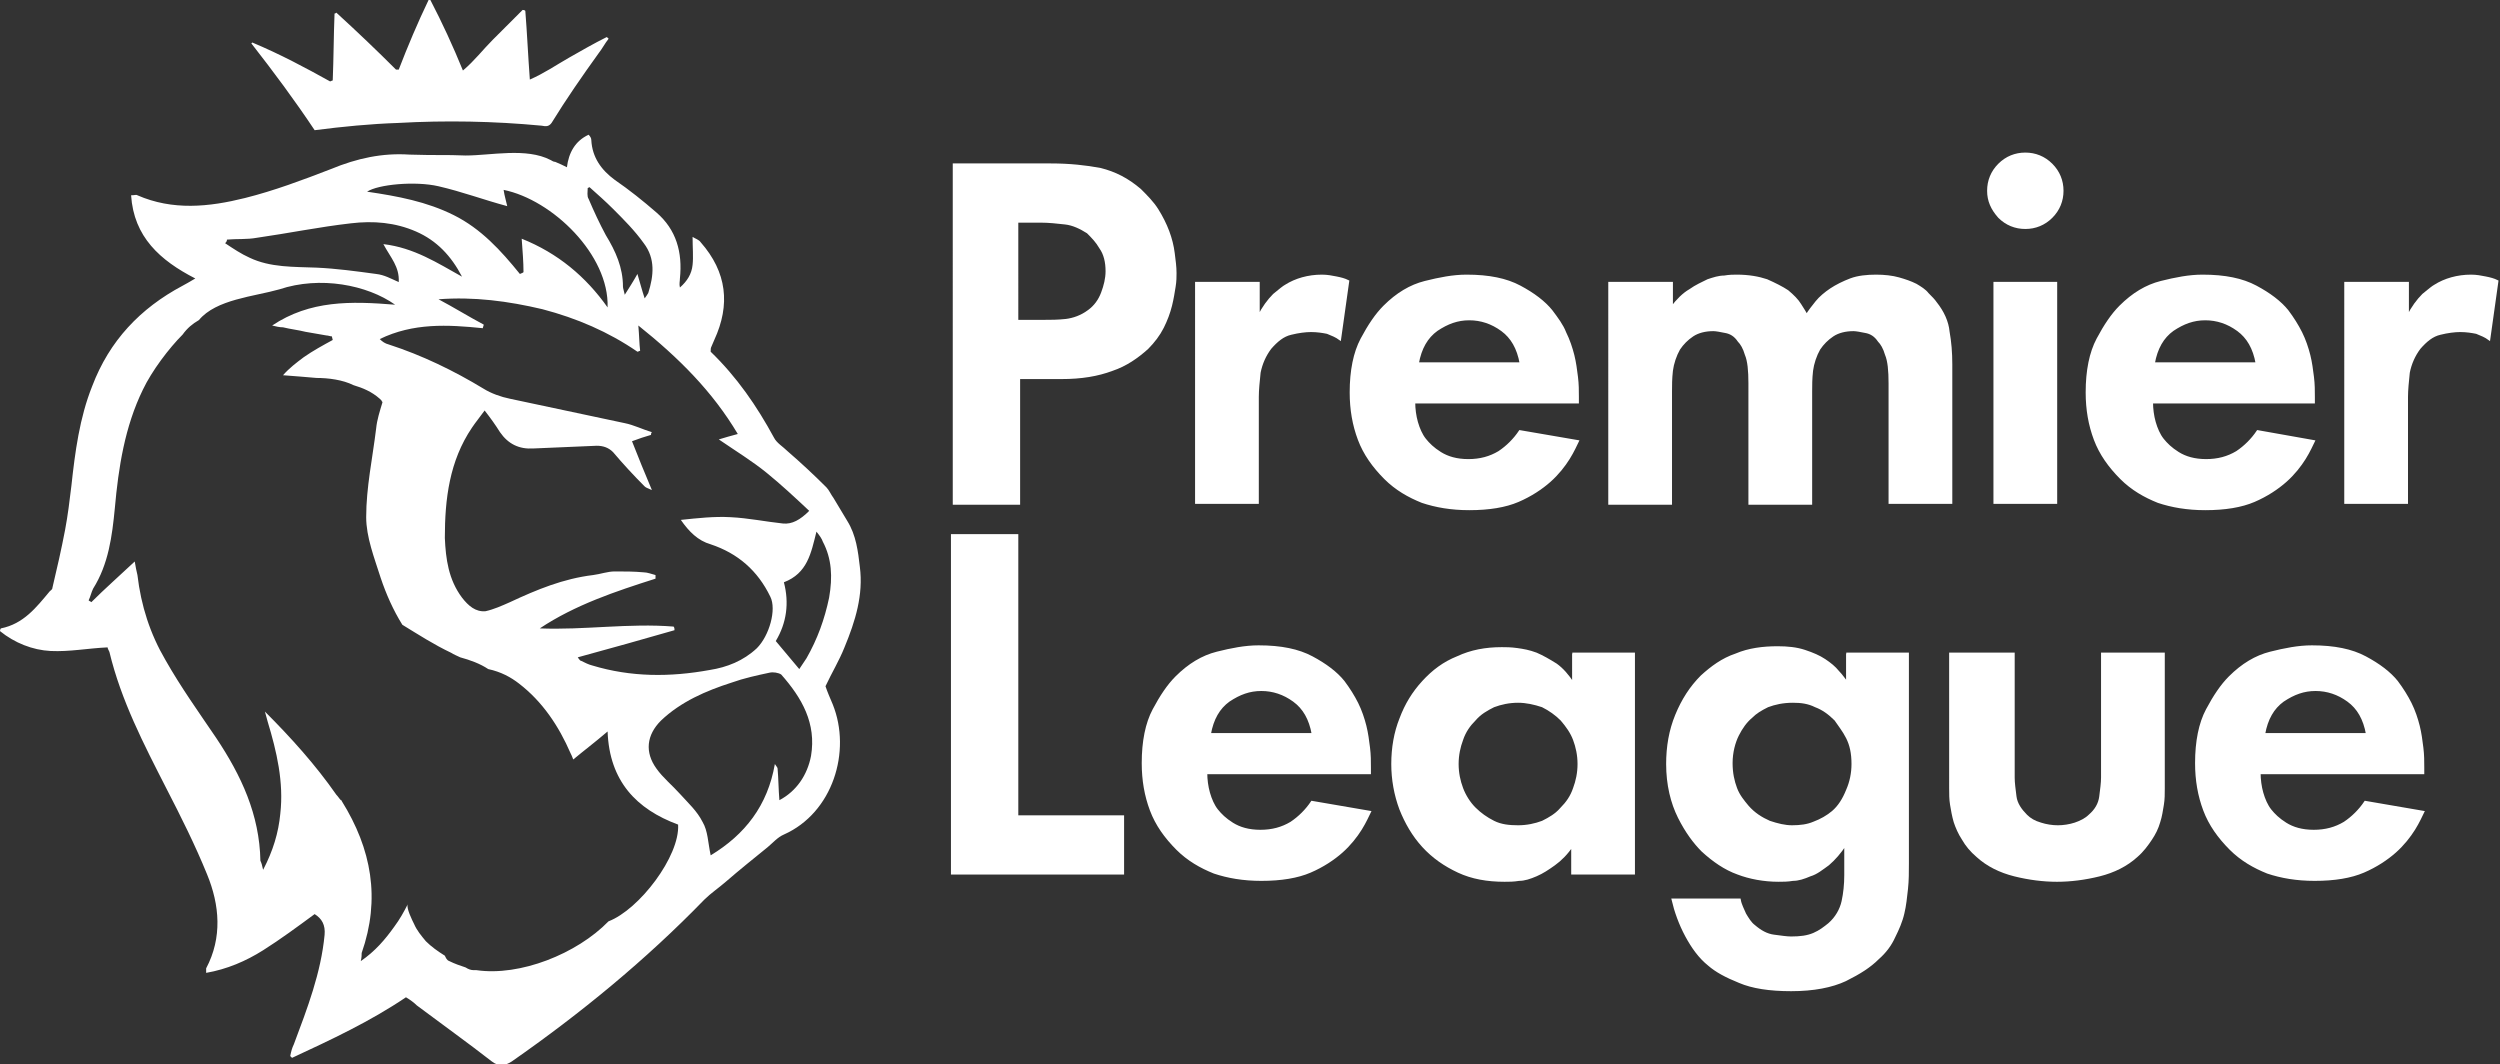 <?xml version="1.0" encoding="utf-8"?>
<!-- Generator: Adobe Illustrator 17.1.0, SVG Export Plug-In . SVG Version: 6.00 Build 0)  -->
<!DOCTYPE svg PUBLIC "-//W3C//DTD SVG 1.1//EN" "http://www.w3.org/Graphics/SVG/1.1/DTD/svg11.dtd">
<svg version="1.1" id="Layer_1" xmlns="http://www.w3.org/2000/svg" xmlns:xlink="http://www.w3.org/1999/xlink" x="0px" y="0px"
	 viewBox="0 0 276.5 117.7" enable-background="new 0 0 276.5 117.7" xml:space="preserve">
<rect x="0" y="0" width="276.5" height="117.7" fill="#333333" stroke="none"/>
<g>
	<defs>
		<rect id="SVGID_1_" y="0" width="276.5" height="117.7"/>
	</defs>
	<clipPath id="SVGID_2_">
		<use xlink:href="#SVGID_1_"  overflow="visible"/>
	</clipPath>
	<path clip-path="url(#SVGID_2_)" fill="#FFFFFF" d="M116.2,18.2c2.1,0,3.9,0.2,5.5,0.5c1.6,0.4,3,1.1,4.4,2.3
		c0.7,0.7,1.4,1.4,1.9,2.2c0.5,0.8,0.9,1.6,1.2,2.4c0.3,0.8,0.5,1.6,0.6,2.4c0.1,0.8,0.2,1.5,0.2,2.2c0,0.4,0,0.9-0.1,1.5
		c-0.1,0.6-0.2,1.3-0.4,2.1c-0.2,0.8-0.5,1.6-0.9,2.4c-0.4,0.8-1,1.6-1.7,2.3c-1.1,1-2.4,1.9-3.9,2.4c-1.6,0.6-3.4,0.9-5.6,0.9h-4.7
		v13.9h-7.2V18.2H116.2z M112.5,35.5h3c0.7,0,1.5,0,2.4-0.1c0.8-0.1,1.7-0.4,2.5-1c0.7-0.5,1.2-1.2,1.5-2c0.3-0.8,0.5-1.6,0.5-2.4
		c0-1-0.2-1.9-0.7-2.6c-0.4-0.7-0.9-1.2-1.4-1.7c-0.8-0.5-1.6-0.9-2.5-1c-0.9-0.1-1.8-0.2-2.7-0.2h-2.6V35.5z"/>
	<path clip-path="url(#SVGID_2_)" fill="none" stroke="#FFFFFF" stroke-width="0.25" stroke-miterlimit="10" d="M116.2,18.2
		c2.1,0,3.9,0.2,5.5,0.5c1.6,0.4,3,1.1,4.4,2.3c0.7,0.7,1.4,1.4,1.9,2.2c0.5,0.8,0.9,1.6,1.2,2.4c0.3,0.8,0.5,1.6,0.6,2.4
		c0.1,0.8,0.2,1.5,0.2,2.2c0,0.4,0,0.9-0.1,1.5c-0.1,0.6-0.2,1.3-0.4,2.1c-0.2,0.8-0.5,1.6-0.9,2.4c-0.4,0.8-1,1.6-1.7,2.3
		c-1.1,1-2.4,1.9-3.9,2.4c-1.6,0.6-3.4,0.9-5.6,0.9h-4.7v13.9h-7.2V18.2H116.2z M112.5,35.5h3c0.7,0,1.5,0,2.4-0.1
		c0.8-0.1,1.7-0.4,2.5-1c0.7-0.5,1.2-1.2,1.5-2c0.3-0.8,0.5-1.6,0.5-2.4c0-1-0.2-1.9-0.7-2.6c-0.4-0.7-0.9-1.2-1.4-1.7
		c-0.8-0.5-1.6-0.9-2.5-1c-0.9-0.1-1.8-0.2-2.7-0.2h-2.6V35.5z"/>
	<path clip-path="url(#SVGID_2_)" fill="#FFFFFF" d="M132.4,31.3h6.8V35c0.5-1,1.1-1.8,1.7-2.4c0.6-0.5,1.1-0.9,1.3-1
		c1.1-0.7,2.5-1.1,4-1.1c0.6,0,1.1,0.1,1.6,0.2c0.5,0.1,0.9,0.2,1.3,0.4l-0.9,6.4c-0.4-0.3-0.9-0.5-1.4-0.7
		c-0.5-0.1-1.1-0.2-1.8-0.2c-0.6,0-1.4,0.1-2.2,0.3c-0.9,0.2-1.6,0.8-2.3,1.6c-0.6,0.8-1,1.7-1.2,2.7c-0.1,1-0.2,1.9-0.2,2.7v11.7
		h-6.8V31.3z"/>
	<path clip-path="url(#SVGID_2_)" fill="none" stroke="#FFFFFF" stroke-width="0.25" stroke-miterlimit="10" d="M132.4,31.3h6.8V35
		c0.5-1,1.1-1.8,1.7-2.4c0.6-0.5,1.1-0.9,1.3-1c1.1-0.7,2.5-1.1,4-1.1c0.6,0,1.1,0.1,1.6,0.2c0.5,0.1,0.9,0.2,1.3,0.4l-0.9,6.4
		c-0.4-0.3-0.9-0.5-1.4-0.7c-0.5-0.1-1.1-0.2-1.8-0.2c-0.6,0-1.4,0.1-2.2,0.3c-0.9,0.2-1.6,0.8-2.3,1.6c-0.6,0.8-1,1.7-1.2,2.7
		c-0.1,1-0.2,1.9-0.2,2.7v11.7h-6.8V31.3z"/>
	<path clip-path="url(#SVGID_2_)" fill="#FFFFFF" d="M174.5,48.8c-0.2,0.4-0.5,1.1-1,1.9c-0.5,0.8-1.2,1.7-2.1,2.5
		c-0.9,0.8-2.1,1.6-3.5,2.2c-1.4,0.6-3.2,0.9-5.4,0.9c-2,0-3.7-0.3-5.2-0.8c-1.5-0.6-2.9-1.4-4.1-2.6c-1.3-1.3-2.3-2.7-2.9-4.3
		c-0.6-1.6-0.9-3.3-0.9-5.2c0-2.4,0.4-4.4,1.2-5.9c0.8-1.5,1.6-2.7,2.5-3.6c1.4-1.4,2.9-2.3,4.5-2.7c1.6-0.4,3.1-0.7,4.6-0.7
		c2.5,0,4.4,0.4,5.9,1.2c1.5,0.8,2.7,1.7,3.5,2.7c0.6,0.8,1.2,1.6,1.5,2.4c0.4,0.8,0.7,1.7,0.9,2.5c0.2,0.8,0.3,1.6,0.4,2.4
		c0.1,0.8,0.1,1.5,0.1,2.2v0.6h-18.1c0,0.7,0.1,1.5,0.3,2.2c0.2,0.7,0.5,1.4,0.9,1.9c0.4,0.5,0.9,1,1.7,1.5c0.8,0.5,1.8,0.8,3.1,0.8
		c1.3,0,2.4-0.3,3.4-0.9c0.9-0.6,1.7-1.4,2.3-2.3L174.5,48.8z M168.2,40.2c-0.3-1.7-1-2.9-2.1-3.7c-1.1-0.8-2.3-1.2-3.6-1.2
		c-1.3,0-2.4,0.4-3.6,1.2c-1.1,0.8-1.8,2-2.1,3.7H168.2z"/>
	<path clip-path="url(#SVGID_2_)" fill="none" stroke="#FFFFFF" stroke-width="0.25" stroke-miterlimit="10" d="M174.5,48.8
		c-0.2,0.4-0.5,1.1-1,1.9c-0.5,0.8-1.2,1.7-2.1,2.5c-0.9,0.8-2.1,1.6-3.5,2.2c-1.4,0.6-3.2,0.9-5.4,0.9c-2,0-3.7-0.3-5.2-0.8
		c-1.5-0.6-2.9-1.4-4.1-2.6c-1.3-1.3-2.3-2.7-2.9-4.3c-0.6-1.6-0.9-3.3-0.9-5.2c0-2.4,0.4-4.4,1.2-5.9c0.8-1.5,1.6-2.7,2.5-3.6
		c1.4-1.4,2.9-2.3,4.5-2.7c1.6-0.4,3.1-0.7,4.6-0.7c2.5,0,4.4,0.4,5.9,1.2c1.5,0.8,2.7,1.7,3.5,2.7c0.6,0.8,1.2,1.6,1.5,2.4
		c0.4,0.8,0.7,1.7,0.9,2.5c0.2,0.8,0.3,1.6,0.4,2.4c0.1,0.8,0.1,1.5,0.1,2.2v0.6h-18.1c0,0.7,0.1,1.5,0.3,2.2
		c0.2,0.7,0.5,1.4,0.9,1.9c0.4,0.5,0.9,1,1.7,1.5c0.8,0.5,1.8,0.8,3.1,0.8c1.3,0,2.4-0.3,3.4-0.9c0.9-0.6,1.7-1.4,2.3-2.3
		L174.5,48.8z M168.2,40.2c-0.3-1.7-1-2.9-2.1-3.7c-1.1-0.8-2.3-1.2-3.6-1.2c-1.3,0-2.4,0.4-3.6,1.2c-1.1,0.8-1.8,2-2.1,3.7H168.2z"
		/>
	<path clip-path="url(#SVGID_2_)" fill="#FFFFFF" d="M178.1,31.3h6.8v2.7c0.6-0.8,1.3-1.5,2-1.9c0.7-0.5,1.4-0.8,2-1.1
		c0.6-0.2,1.2-0.4,1.8-0.4c0.6-0.1,1-0.1,1.4-0.1c1.3,0,2.4,0.2,3.3,0.5c0.9,0.4,1.7,0.8,2.3,1.2c0.6,0.5,1.1,1,1.4,1.5
		c0.3,0.5,0.6,0.9,0.7,1.2c0.3-0.5,0.7-1,1.1-1.5c0.4-0.5,1-1,1.6-1.4c0.6-0.4,1.4-0.8,2.2-1.1c0.8-0.3,1.8-0.4,2.8-0.4
		c0.9,0,1.8,0.1,2.5,0.3c0.7,0.2,1.3,0.4,1.9,0.7c0.5,0.3,1,0.6,1.3,1c0.4,0.4,0.7,0.7,0.9,1c0.8,1,1.3,2.1,1.4,3.2
		c0.2,1.1,0.3,2.3,0.3,3.6v15.3h-6.8V42.4c0-1.4-0.1-2.5-0.4-3.2c-0.2-0.7-0.5-1.2-0.8-1.5c-0.4-0.6-0.9-0.9-1.5-1
		c-0.5-0.1-1-0.2-1.3-0.2c-0.9,0-1.7,0.2-2.3,0.6c-0.6,0.4-1.1,0.9-1.5,1.5c-0.4,0.7-0.7,1.6-0.8,2.4c-0.1,0.9-0.1,1.6-0.1,2.3v12.4
		h-6.8V42.4c0-1.4-0.1-2.5-0.4-3.2c-0.2-0.7-0.5-1.2-0.8-1.5c-0.4-0.6-0.9-0.9-1.5-1c-0.5-0.1-1-0.2-1.3-0.2c-0.9,0-1.7,0.2-2.3,0.6
		c-0.6,0.4-1.1,0.9-1.5,1.5c-0.4,0.7-0.7,1.6-0.8,2.4c-0.1,0.9-0.1,1.6-0.1,2.3v12.4h-6.8V31.3z"/>
	<path clip-path="url(#SVGID_2_)" fill="#FFFFFF" stroke="#FFFFFF" stroke-width="0.25" stroke-miterlimit="10" d="M178.1,31.3h6.8
		v2.7c0.6-0.8,1.3-1.5,2-1.9c0.7-0.5,1.4-0.8,2-1.1c0.6-0.2,1.2-0.4,1.8-0.4c0.6-0.1,1-0.1,1.4-0.1c1.3,0,2.4,0.2,3.3,0.5
		c0.9,0.4,1.7,0.8,2.3,1.2c0.6,0.5,1.1,1,1.4,1.5c0.3,0.5,0.6,0.9,0.7,1.2c0.3-0.5,0.7-1,1.1-1.5c0.4-0.5,1-1,1.6-1.4
		c0.6-0.4,1.4-0.8,2.2-1.1c0.8-0.3,1.8-0.4,2.8-0.4c0.9,0,1.8,0.1,2.5,0.3c0.7,0.2,1.3,0.4,1.9,0.7c0.5,0.3,1,0.6,1.3,1
		c0.4,0.4,0.7,0.7,0.9,1c0.8,1,1.3,2.1,1.4,3.2c0.2,1.1,0.3,2.3,0.3,3.6v15.3h-6.8V42.4c0-1.4-0.1-2.5-0.4-3.2
		c-0.2-0.7-0.5-1.2-0.8-1.5c-0.4-0.6-0.9-0.9-1.5-1c-0.5-0.1-1-0.2-1.3-0.2c-0.9,0-1.7,0.2-2.3,0.6c-0.6,0.4-1.1,0.9-1.5,1.5
		c-0.4,0.7-0.7,1.6-0.8,2.4c-0.1,0.9-0.1,1.6-0.1,2.3v12.4h-6.8V42.4c0-1.4-0.1-2.5-0.4-3.2c-0.2-0.7-0.5-1.2-0.8-1.5
		c-0.4-0.6-0.9-0.9-1.5-1c-0.5-0.1-1-0.2-1.3-0.2c-0.9,0-1.7,0.2-2.3,0.6c-0.6,0.4-1.1,0.9-1.5,1.5c-0.4,0.7-0.7,1.6-0.8,2.4
		c-0.1,0.9-0.1,1.6-0.1,2.3v12.4h-6.8V31.3z"/>
	<path clip-path="url(#SVGID_2_)" fill="#FFFFFF" d="M219.9,21.1c0-1.1,0.4-2.1,1.2-2.9c0.8-0.8,1.8-1.2,2.9-1.2s2.1,0.4,2.9,1.2
		c0.8,0.8,1.2,1.8,1.2,2.9c0,1.1-0.4,2.1-1.2,2.9c-0.8,0.8-1.8,1.2-2.9,1.2s-2.1-0.4-2.9-1.2C220.3,23.1,219.9,22.2,219.9,21.1
		 M227.4,55.6h-6.8V31.3h6.8V55.6z"/>
	<path clip-path="url(#SVGID_2_)" fill="none" stroke="#FFFFFF" stroke-width="0.25" stroke-miterlimit="10" d="M219.9,21.1
		c0-1.1,0.4-2.1,1.2-2.9c0.8-0.8,1.8-1.2,2.9-1.2s2.1,0.4,2.9,1.2c0.8,0.8,1.2,1.8,1.2,2.9c0,1.1-0.4,2.1-1.2,2.9
		c-0.8,0.8-1.8,1.2-2.9,1.2s-2.1-0.4-2.9-1.2C220.3,23.1,219.9,22.2,219.9,21.1z M227.4,55.6h-6.8V31.3h6.8V55.6z"/>
	<path clip-path="url(#SVGID_2_)" fill="#FFFFFF" d="M255.9,48.8c-0.2,0.4-0.5,1.1-1,1.9c-0.5,0.8-1.2,1.7-2.1,2.5
		c-0.9,0.8-2.1,1.6-3.5,2.2c-1.4,0.6-3.2,0.9-5.4,0.9c-2,0-3.7-0.3-5.2-0.8c-1.5-0.6-2.9-1.4-4.1-2.6c-1.3-1.3-2.3-2.7-2.9-4.3
		c-0.6-1.6-0.9-3.3-0.9-5.2c0-2.4,0.4-4.4,1.2-5.9c0.8-1.5,1.6-2.7,2.5-3.6c1.4-1.4,2.9-2.3,4.5-2.7c1.6-0.4,3.1-0.7,4.6-0.7
		c2.5,0,4.4,0.4,5.9,1.2c1.5,0.8,2.7,1.7,3.5,2.7c0.6,0.8,1.1,1.6,1.5,2.4c0.4,0.8,0.7,1.7,0.9,2.5c0.2,0.8,0.3,1.6,0.4,2.4
		c0.1,0.8,0.1,1.5,0.1,2.2v0.6H238c0,0.7,0.1,1.5,0.3,2.2c0.2,0.7,0.5,1.4,0.9,1.9c0.4,0.5,0.9,1,1.7,1.5c0.8,0.5,1.8,0.8,3.1,0.8
		s2.4-0.3,3.4-0.9c0.9-0.6,1.7-1.4,2.3-2.3L255.9,48.8z M249.6,40.2c-0.3-1.7-1-2.9-2.1-3.7c-1.1-0.8-2.3-1.2-3.6-1.2
		s-2.4,0.4-3.6,1.2c-1.1,0.8-1.8,2-2.1,3.7H249.6z"/>
	<path clip-path="url(#SVGID_2_)" fill="none" stroke="#FFFFFF" stroke-width="0.25" stroke-miterlimit="10" d="M255.9,48.8
		c-0.2,0.4-0.5,1.1-1,1.9c-0.5,0.8-1.2,1.7-2.1,2.5c-0.9,0.8-2.1,1.6-3.5,2.2c-1.4,0.6-3.2,0.9-5.4,0.9c-2,0-3.7-0.3-5.2-0.8
		c-1.5-0.6-2.9-1.4-4.1-2.6c-1.3-1.3-2.3-2.7-2.9-4.3c-0.6-1.6-0.9-3.3-0.9-5.2c0-2.4,0.4-4.4,1.2-5.9c0.8-1.5,1.6-2.7,2.5-3.6
		c1.4-1.4,2.9-2.3,4.5-2.7c1.6-0.4,3.1-0.7,4.6-0.7c2.5,0,4.4,0.4,5.9,1.2c1.5,0.8,2.7,1.7,3.5,2.7c0.6,0.8,1.1,1.6,1.5,2.4
		c0.4,0.8,0.7,1.7,0.9,2.5c0.2,0.8,0.3,1.6,0.4,2.4c0.1,0.8,0.1,1.5,0.1,2.2v0.6H238c0,0.7,0.1,1.5,0.3,2.2c0.2,0.7,0.5,1.4,0.9,1.9
		c0.4,0.5,0.9,1,1.7,1.5c0.8,0.5,1.8,0.8,3.1,0.8s2.4-0.3,3.4-0.9c0.9-0.6,1.7-1.4,2.3-2.3L255.9,48.8z M249.6,40.2
		c-0.3-1.7-1-2.9-2.1-3.7c-1.1-0.8-2.3-1.2-3.6-1.2s-2.4,0.4-3.6,1.2c-1.1,0.8-1.8,2-2.1,3.7H249.6z"/>
	<path clip-path="url(#SVGID_2_)" fill="#FFFFFF" d="M259.5,31.3h6.8V35c0.5-1,1.1-1.8,1.7-2.4c0.6-0.5,1.1-0.9,1.3-1
		c1.1-0.7,2.5-1.1,4-1.1c0.6,0,1.1,0.1,1.6,0.2c0.5,0.1,0.9,0.2,1.3,0.4l-0.9,6.4c-0.4-0.3-0.9-0.5-1.4-0.7
		c-0.5-0.1-1.1-0.2-1.8-0.2c-0.6,0-1.4,0.1-2.2,0.3c-0.9,0.2-1.6,0.8-2.3,1.6c-0.6,0.8-1,1.7-1.2,2.7c-0.1,1-0.2,1.9-0.2,2.7v11.7
		h-6.8V31.3z"/>
	<path clip-path="url(#SVGID_2_)" fill="none" stroke="#FFFFFF" stroke-width="0.25" stroke-miterlimit="10" d="M259.5,31.3h6.8V35
		c0.5-1,1.1-1.8,1.7-2.4c0.6-0.5,1.1-0.9,1.3-1c1.1-0.7,2.5-1.1,4-1.1c0.6,0,1.1,0.1,1.6,0.2c0.5,0.1,0.9,0.2,1.3,0.4l-0.9,6.4
		c-0.4-0.3-0.9-0.5-1.4-0.7c-0.5-0.1-1.1-0.2-1.8-0.2c-0.6,0-1.4,0.1-2.2,0.3c-0.9,0.2-1.6,0.8-2.3,1.6c-0.6,0.8-1,1.7-1.2,2.7
		c-0.1,1-0.2,1.9-0.2,2.7v11.7h-6.8V31.3z"/>
	<polygon clip-path="url(#SVGID_2_)" fill="#FFFFFF" points="112.5,59.2 112.5,90.3 124.2,90.3 124.2,96.6 105.3,96.6 105.3,59.2 	
		"/>
	<polygon clip-path="url(#SVGID_2_)" fill="none" stroke="#FFFFFF" stroke-width="0.25" stroke-miterlimit="10" points="112.5,59.2 
		112.5,90.3 124.2,90.3 124.2,96.6 105.3,96.6 105.3,59.2 	"/>
	<path clip-path="url(#SVGID_2_)" fill="#FFFFFF" d="M151.5,89.8c-0.2,0.4-0.5,1.1-1,1.9c-0.5,0.8-1.2,1.7-2.1,2.5
		c-0.9,0.8-2.1,1.6-3.5,2.2c-1.4,0.6-3.2,0.9-5.4,0.9c-2,0-3.7-0.3-5.2-0.8c-1.5-0.6-2.9-1.4-4.1-2.6c-1.3-1.3-2.3-2.7-2.9-4.3
		c-0.6-1.6-0.9-3.3-0.9-5.2c0-2.4,0.4-4.4,1.2-5.9c0.8-1.5,1.6-2.7,2.5-3.6c1.4-1.4,2.9-2.3,4.5-2.7c1.6-0.4,3.1-0.7,4.6-0.7
		c2.5,0,4.4,0.4,5.9,1.2c1.5,0.8,2.7,1.7,3.5,2.7c0.6,0.8,1.1,1.6,1.5,2.4c0.4,0.8,0.7,1.7,0.9,2.5c0.2,0.8,0.3,1.6,0.4,2.4
		c0.1,0.8,0.1,1.5,0.1,2.2v0.6h-18.1c0,0.7,0.1,1.5,0.3,2.2c0.2,0.7,0.5,1.4,0.9,1.9c0.4,0.5,0.9,1,1.7,1.5c0.8,0.5,1.8,0.8,3.1,0.8
		s2.4-0.3,3.4-0.9c0.9-0.6,1.7-1.4,2.3-2.3L151.5,89.8z M145.2,81.2c-0.3-1.7-1-2.9-2.1-3.7c-1.1-0.8-2.3-1.2-3.6-1.2
		s-2.4,0.4-3.6,1.2c-1.1,0.8-1.8,2-2.1,3.7H145.2z"/>
	<path clip-path="url(#SVGID_2_)" fill="none" stroke="#FFFFFF" stroke-width="0.25" stroke-miterlimit="10" d="M151.5,89.8
		c-0.2,0.4-0.5,1.1-1,1.9c-0.5,0.8-1.2,1.7-2.1,2.5c-0.9,0.8-2.1,1.6-3.5,2.2c-1.4,0.6-3.2,0.9-5.4,0.9c-2,0-3.7-0.3-5.2-0.8
		c-1.5-0.6-2.9-1.4-4.1-2.6c-1.3-1.3-2.3-2.7-2.9-4.3c-0.6-1.6-0.9-3.3-0.9-5.2c0-2.4,0.4-4.4,1.2-5.9c0.8-1.5,1.6-2.7,2.5-3.6
		c1.4-1.4,2.9-2.3,4.5-2.7c1.6-0.4,3.1-0.7,4.6-0.7c2.5,0,4.4,0.4,5.9,1.2c1.5,0.8,2.7,1.7,3.5,2.7c0.6,0.8,1.1,1.6,1.5,2.4
		c0.4,0.8,0.7,1.7,0.9,2.5c0.2,0.8,0.3,1.6,0.4,2.4c0.1,0.8,0.1,1.5,0.1,2.2v0.6h-18.1c0,0.7,0.1,1.5,0.3,2.2
		c0.2,0.7,0.5,1.4,0.9,1.9c0.4,0.5,0.9,1,1.7,1.5c0.8,0.5,1.8,0.8,3.1,0.8s2.4-0.3,3.4-0.9c0.9-0.6,1.7-1.4,2.3-2.3L151.5,89.8z
		 M145.2,81.2c-0.3-1.7-1-2.9-2.1-3.7c-1.1-0.8-2.3-1.2-3.6-1.2s-2.4,0.4-3.6,1.2c-1.1,0.8-1.8,2-2.1,3.7H145.2z"/>
	<path clip-path="url(#SVGID_2_)" fill="#FFFFFF" d="M173.9,72.3h6.8v24.3h-6.8v-3.1c-0.6,0.9-1.3,1.6-2,2.1c-0.7,0.5-1.3,0.9-2,1.2
		c-0.7,0.3-1.3,0.5-1.9,0.5c-0.6,0.1-1.1,0.1-1.6,0.1c-1.9,0-3.6-0.3-5.1-1c-1.5-0.7-2.8-1.6-3.9-2.8c-1.1-1.2-1.9-2.6-2.5-4.1
		c-0.6-1.6-0.9-3.3-0.9-5c0-1.8,0.3-3.5,0.9-5c0.6-1.6,1.4-2.9,2.5-4.1c1.1-1.2,2.3-2.1,3.8-2.7c1.5-0.7,3.1-1,4.9-1
		c0.4,0,1,0,1.7,0.1c0.7,0.1,1.3,0.2,2.1,0.5c0.7,0.3,1.4,0.7,2.2,1.2c0.7,0.5,1.3,1.2,1.9,2.1V72.3z M167.9,77.6
		c-1,0-1.9,0.2-2.7,0.5c-0.8,0.4-1.5,0.8-2.1,1.5c-0.6,0.6-1.1,1.3-1.4,2.2c-0.3,0.8-0.5,1.7-0.5,2.7c0,1,0.2,1.9,0.5,2.7
		c0.3,0.8,0.8,1.6,1.4,2.2c0.6,0.6,1.3,1.1,2.1,1.5c0.8,0.4,1.7,0.5,2.7,0.5c1,0,1.9-0.2,2.7-0.5c0.8-0.4,1.5-0.8,2.1-1.5
		c0.6-0.6,1.1-1.3,1.4-2.2c0.3-0.8,0.5-1.7,0.5-2.7c0-1-0.2-1.9-0.5-2.7c-0.3-0.8-0.8-1.5-1.4-2.2c-0.6-0.6-1.3-1.1-2.1-1.5
		C169.7,77.8,168.8,77.6,167.9,77.6"/>
	<path clip-path="url(#SVGID_2_)" fill="none" stroke="#FFFFFF" stroke-width="0.25" stroke-miterlimit="10" d="M173.9,72.3h6.8
		v24.3h-6.8v-3.1c-0.6,0.9-1.3,1.6-2,2.1c-0.7,0.5-1.3,0.9-2,1.2c-0.7,0.3-1.3,0.5-1.9,0.5c-0.6,0.1-1.1,0.1-1.6,0.1
		c-1.9,0-3.6-0.3-5.1-1c-1.5-0.7-2.8-1.6-3.9-2.8c-1.1-1.2-1.9-2.6-2.5-4.1c-0.6-1.6-0.9-3.3-0.9-5c0-1.8,0.3-3.5,0.9-5
		c0.6-1.6,1.4-2.9,2.5-4.1c1.1-1.2,2.3-2.1,3.8-2.7c1.5-0.7,3.1-1,4.9-1c0.4,0,1,0,1.7,0.1c0.7,0.1,1.3,0.2,2.1,0.5
		c0.7,0.3,1.4,0.7,2.2,1.2c0.7,0.5,1.3,1.2,1.9,2.1V72.3z M167.9,77.6c-1,0-1.9,0.2-2.7,0.5c-0.8,0.4-1.5,0.8-2.1,1.5
		c-0.6,0.6-1.1,1.3-1.4,2.2c-0.3,0.8-0.5,1.7-0.5,2.7c0,1,0.2,1.9,0.5,2.7c0.3,0.8,0.8,1.6,1.4,2.2c0.6,0.6,1.3,1.1,2.1,1.5
		c0.8,0.4,1.7,0.5,2.7,0.5c1,0,1.9-0.2,2.7-0.5c0.8-0.4,1.5-0.8,2.1-1.5c0.6-0.6,1.1-1.3,1.4-2.2c0.3-0.8,0.5-1.7,0.5-2.7
		c0-1-0.2-1.9-0.5-2.7c-0.3-0.8-0.8-1.5-1.4-2.2c-0.6-0.6-1.3-1.1-2.1-1.5C169.7,77.8,168.8,77.6,167.9,77.6z"/>
	<path clip-path="url(#SVGID_2_)" fill="#FFFFFF" d="M204.2,72.3h6.8v23.2c0,0.9,0,1.9-0.1,2.8c-0.1,0.9-0.2,1.9-0.4,2.7
		c-0.2,0.9-0.6,1.8-1,2.6c-0.4,0.9-1,1.7-1.8,2.4c-0.9,0.9-2,1.6-3.6,2.4c-1.5,0.7-3.5,1.1-6,1.1c-2.4,0-4.3-0.3-5.7-0.9
		c-1.5-0.6-2.6-1.2-3.4-1.9c-1-0.8-1.8-1.9-2.5-3.2c-0.7-1.3-1.2-2.7-1.5-4h7.4c0.1,0.6,0.4,1.1,0.6,1.6c0.3,0.5,0.6,1,1,1.3
		c0.7,0.6,1.4,1,2.2,1.1c0.8,0.1,1.4,0.2,1.9,0.2c1,0,1.8-0.1,2.5-0.4c0.7-0.3,1.2-0.7,1.7-1.1c0.8-0.7,1.3-1.6,1.5-2.5
		c0.2-0.9,0.3-1.9,0.3-2.9v-3.4c-0.6,0.9-1.2,1.6-1.9,2.2c-0.7,0.5-1.3,1-2,1.2c-0.7,0.3-1.3,0.5-1.9,0.5c-0.6,0.1-1.1,0.1-1.6,0.1
		c-1.6,0-3.2-0.3-4.5-0.8c-1.4-0.5-2.7-1.4-3.9-2.5c-0.9-0.9-1.8-2.1-2.6-3.7c-0.8-1.6-1.3-3.6-1.3-5.9c0-1.9,0.3-3.7,1-5.4
		c0.7-1.7,1.6-3.1,2.8-4.3c1.1-1,2.3-1.9,3.8-2.4c1.4-0.6,3-0.8,4.6-0.8c1.1,0,2.1,0.1,3,0.4c0.9,0.3,1.6,0.6,2.2,1
		c0.6,0.4,1.1,0.8,1.5,1.3c0.4,0.4,0.7,0.9,1,1.2V72.3z M198.3,77.6c-1.1,0-2,0.2-2.8,0.5c-0.8,0.4-1.3,0.7-1.8,1.2
		c-0.6,0.5-1.1,1.2-1.5,2c-0.4,0.8-0.7,1.9-0.7,3.1c0,1.1,0.2,2,0.5,2.8c0.3,0.8,0.8,1.4,1.3,2c0.7,0.8,1.5,1.3,2.4,1.7
		c0.9,0.3,1.7,0.5,2.5,0.5c0.9,0,1.7-0.1,2.4-0.4c0.8-0.3,1.5-0.7,2.1-1.2c0.7-0.6,1.2-1.4,1.6-2.4c0.4-0.9,0.6-1.9,0.6-2.9
		c0-1.2-0.2-2.1-0.6-2.9c-0.4-0.8-0.9-1.4-1.3-2c-0.7-0.7-1.4-1.2-2.2-1.5C200,77.7,199.2,77.6,198.3,77.6"/>
	<path clip-path="url(#SVGID_2_)" fill="none" stroke="#FFFFFF" stroke-width="0.25" stroke-miterlimit="10" d="M204.2,72.3h6.8
		v23.2c0,0.9,0,1.9-0.1,2.8c-0.1,0.9-0.2,1.9-0.4,2.7c-0.2,0.9-0.6,1.8-1,2.6c-0.4,0.9-1,1.7-1.8,2.4c-0.9,0.9-2,1.6-3.6,2.4
		c-1.5,0.7-3.5,1.1-6,1.1c-2.4,0-4.3-0.3-5.7-0.9c-1.5-0.6-2.6-1.2-3.4-1.9c-1-0.8-1.8-1.9-2.5-3.2c-0.7-1.3-1.2-2.7-1.5-4h7.4
		c0.1,0.6,0.4,1.1,0.6,1.6c0.3,0.5,0.6,1,1,1.3c0.7,0.6,1.4,1,2.2,1.1c0.8,0.1,1.4,0.2,1.9,0.2c1,0,1.8-0.1,2.5-0.4
		c0.7-0.3,1.2-0.7,1.7-1.1c0.8-0.7,1.3-1.6,1.5-2.5c0.2-0.9,0.3-1.9,0.3-2.9v-3.4c-0.6,0.9-1.2,1.6-1.9,2.2c-0.7,0.5-1.3,1-2,1.2
		c-0.7,0.3-1.3,0.5-1.9,0.5c-0.6,0.1-1.1,0.1-1.6,0.1c-1.6,0-3.2-0.3-4.5-0.8c-1.4-0.5-2.7-1.4-3.9-2.5c-0.9-0.9-1.8-2.1-2.6-3.7
		c-0.8-1.6-1.3-3.6-1.3-5.9c0-1.9,0.3-3.7,1-5.4c0.7-1.7,1.6-3.1,2.8-4.3c1.1-1,2.3-1.9,3.8-2.4c1.4-0.6,3-0.8,4.6-0.8
		c1.1,0,2.1,0.1,3,0.4c0.9,0.3,1.6,0.6,2.2,1c0.6,0.4,1.1,0.8,1.5,1.3c0.4,0.4,0.7,0.9,1,1.2V72.3z M198.3,77.6
		c-1.1,0-2,0.2-2.8,0.5c-0.8,0.4-1.3,0.7-1.8,1.2c-0.6,0.5-1.1,1.2-1.5,2c-0.4,0.8-0.7,1.9-0.7,3.1c0,1.1,0.2,2,0.5,2.8
		c0.3,0.8,0.8,1.4,1.3,2c0.7,0.8,1.5,1.3,2.4,1.7c0.9,0.3,1.7,0.5,2.5,0.5c0.9,0,1.7-0.1,2.4-0.4c0.8-0.3,1.5-0.7,2.1-1.2
		c0.7-0.6,1.2-1.4,1.6-2.4c0.4-0.9,0.6-1.9,0.6-2.9c0-1.2-0.2-2.1-0.6-2.9c-0.4-0.8-0.9-1.4-1.3-2c-0.7-0.7-1.4-1.2-2.2-1.5
		C200,77.7,199.2,77.6,198.3,77.6z"/>
	<path clip-path="url(#SVGID_2_)" fill="#FFFFFF" d="M222.7,72.3v13.7c0,0.6,0.1,1.3,0.2,2.1c0.1,0.8,0.6,1.5,1.2,2.1
		c0.4,0.4,0.9,0.7,1.6,0.9c0.6,0.2,1.3,0.3,1.9,0.3c0.6,0,1.3-0.1,1.9-0.3c0.6-0.2,1.2-0.5,1.6-0.9c0.7-0.6,1.1-1.3,1.2-2.1
		c0.1-0.8,0.2-1.5,0.2-2.1V72.3h6.8v14.9c0,0.6,0,1.2-0.1,1.8c-0.1,0.6-0.2,1.3-0.4,1.9c-0.2,0.7-0.5,1.3-0.9,1.9
		c-0.4,0.6-0.9,1.3-1.6,1.9c-1.1,1-2.5,1.7-4.1,2.1c-1.6,0.4-3.2,0.6-4.7,0.6c-1.5,0-3.1-0.2-4.7-0.6c-1.6-0.4-3-1.1-4.1-2.1
		c-0.7-0.6-1.2-1.2-1.6-1.9c-0.4-0.6-0.7-1.3-0.9-1.9c-0.2-0.7-0.3-1.3-0.4-1.9c-0.1-0.6-0.1-1.2-0.1-1.8V72.3H222.7z"/>
	<path clip-path="url(#SVGID_2_)" fill="none" stroke="#FFFFFF" stroke-width="0.25" stroke-miterlimit="10" d="M222.7,72.3v13.7
		c0,0.6,0.1,1.3,0.2,2.1c0.1,0.8,0.6,1.5,1.2,2.1c0.4,0.4,0.9,0.7,1.6,0.9c0.6,0.2,1.3,0.3,1.9,0.3c0.6,0,1.3-0.1,1.9-0.3
		c0.6-0.2,1.2-0.5,1.6-0.9c0.7-0.6,1.1-1.3,1.2-2.1c0.1-0.8,0.2-1.5,0.2-2.1V72.3h6.8v14.9c0,0.6,0,1.2-0.1,1.8
		c-0.1,0.6-0.2,1.3-0.4,1.9c-0.2,0.7-0.5,1.3-0.9,1.9c-0.4,0.6-0.9,1.3-1.6,1.9c-1.1,1-2.5,1.7-4.1,2.1c-1.6,0.4-3.2,0.6-4.7,0.6
		c-1.5,0-3.1-0.2-4.7-0.6c-1.6-0.4-3-1.1-4.1-2.1c-0.7-0.6-1.2-1.2-1.6-1.9c-0.4-0.6-0.7-1.3-0.9-1.9c-0.2-0.7-0.3-1.3-0.4-1.9
		c-0.1-0.6-0.1-1.2-0.1-1.8V72.3H222.7z"/>
	<path clip-path="url(#SVGID_2_)" fill="#FFFFFF" d="M268,89.8c-0.2,0.4-0.5,1.1-1,1.9c-0.5,0.8-1.2,1.7-2.1,2.5
		c-0.9,0.8-2.1,1.6-3.5,2.2c-1.4,0.6-3.2,0.9-5.4,0.9c-2,0-3.7-0.3-5.2-0.8c-1.5-0.6-2.9-1.4-4.1-2.6c-1.3-1.3-2.3-2.7-2.9-4.3
		c-0.6-1.6-0.9-3.3-0.9-5.2c0-2.4,0.4-4.4,1.2-5.9c0.8-1.5,1.6-2.7,2.5-3.6c1.4-1.4,2.9-2.3,4.5-2.7c1.6-0.4,3.1-0.7,4.6-0.7
		c2.5,0,4.4,0.4,5.9,1.2c1.5,0.8,2.7,1.7,3.5,2.7c0.6,0.8,1.1,1.6,1.5,2.4c0.4,0.8,0.7,1.7,0.9,2.5c0.2,0.8,0.3,1.6,0.4,2.4
		c0.1,0.8,0.1,1.5,0.1,2.2v0.6h-18.1c0,0.7,0.1,1.5,0.3,2.2c0.2,0.7,0.5,1.4,0.9,1.9c0.4,0.5,0.9,1,1.7,1.5c0.8,0.5,1.8,0.8,3.1,0.8
		c1.3,0,2.4-0.3,3.4-0.9c0.9-0.6,1.7-1.4,2.3-2.3L268,89.8z M261.8,81.2c-0.3-1.7-1-2.9-2.1-3.7c-1.1-0.8-2.3-1.2-3.6-1.2
		s-2.4,0.4-3.6,1.2c-1.1,0.8-1.8,2-2.1,3.7H261.8z"/>
	<path clip-path="url(#SVGID_2_)" fill="none" stroke="#FFFFFF" stroke-width="0.25" stroke-miterlimit="10" d="M268,89.8
		c-0.2,0.4-0.5,1.1-1,1.9c-0.5,0.8-1.2,1.7-2.1,2.5c-0.9,0.8-2.1,1.6-3.5,2.2c-1.4,0.6-3.2,0.9-5.4,0.9c-2,0-3.7-0.3-5.2-0.8
		c-1.5-0.6-2.9-1.4-4.1-2.6c-1.3-1.3-2.3-2.7-2.9-4.3c-0.6-1.6-0.9-3.3-0.9-5.2c0-2.4,0.4-4.4,1.2-5.9c0.8-1.5,1.6-2.7,2.5-3.6
		c1.4-1.4,2.9-2.3,4.5-2.7c1.6-0.4,3.1-0.7,4.6-0.7c2.5,0,4.4,0.4,5.9,1.2c1.5,0.8,2.7,1.7,3.5,2.7c0.6,0.8,1.1,1.6,1.5,2.4
		c0.4,0.8,0.7,1.7,0.9,2.5c0.2,0.8,0.3,1.6,0.4,2.4c0.1,0.8,0.1,1.5,0.1,2.2v0.6h-18.1c0,0.7,0.1,1.5,0.3,2.2
		c0.2,0.7,0.5,1.4,0.9,1.9c0.4,0.5,0.9,1,1.7,1.5c0.8,0.5,1.8,0.8,3.1,0.8c1.3,0,2.4-0.3,3.4-0.9c0.9-0.6,1.7-1.4,2.3-2.3L268,89.8z
		 M261.8,81.2c-0.3-1.7-1-2.9-2.1-3.7c-1.1-0.8-2.3-1.2-3.6-1.2s-2.4,0.4-3.6,1.2c-1.1,0.8-1.8,2-2.1,3.7H261.8z"/>
	<path clip-path="url(#SVGID_2_)" fill="#FFFFFF" d="M95.1,62.7c-0.2-1.7-0.4-3.5-1.4-5.1c-0.5-0.8-1-1.7-1.5-2.5
		c-0.3-0.4-0.5-0.9-0.8-1.2c-1.4-1.4-2.8-2.7-4.3-4c-0.5-0.5-1.2-0.9-1.5-1.5c-1.9-3.5-4.1-6.7-7-9.5c0-0.3,0-0.4,0.1-0.6
		c0.1-0.2,0.2-0.5,0.3-0.7c1.8-3.9,1.4-7.5-1.5-10.8c-0.2-0.3-0.6-0.4-0.9-0.6c0,1.2,0.1,2.2,0,3.1c-0.1,1-0.6,1.8-1.4,2.5
		c-0.1-0.4,0-0.7,0-1c0.3-2.9-0.4-5.4-2.6-7.3c-1.5-1.3-3-2.5-4.6-3.6c-1.5-1.1-2.5-2.5-2.6-4.4c0-0.2-0.1-0.4-0.3-0.6
		c-1.5,0.7-2.2,2-2.4,3.6c-0.4-0.2-0.8-0.4-1.3-0.6c-0.2,0-0.3-0.1-0.5-0.2c-2.7-1.4-6.6-0.5-9.4-0.5c-2.4-0.1-3,0-6.2-0.1
		c-3-0.2-5.8,0.4-8.7,1.6c-3.1,1.2-6.3,2.4-9.5,3.2c-4,1-8,1.4-11.9-0.3c-0.1-0.1-0.3,0-0.7,0c0.3,4.6,3.2,7.2,7.1,9.2
		c-0.7,0.4-1,0.6-1.4,0.8c-4.7,2.5-8.1,6.1-10,11.1c-1.4,3.5-1.9,7.3-2.3,11c-0.2,1.7-0.4,3.3-0.7,4.9c-0.4,2.1-0.9,4.3-1.4,6.4
		c0,0.2-0.2,0.3-0.3,0.4C4,67.2,2.6,69,0.1,69.5c0,0-0.1,0.1-0.1,0.3c1.6,1.3,3.6,2.1,5.6,2.2c2.1,0.1,4.1-0.3,6.3-0.4
		c0,0.1,0.1,0.3,0.2,0.5c1.3,5.4,3.8,10.2,6.3,15.1c1.6,3.1,3.2,6.3,4.5,9.5c1.4,3.4,1.7,7-0.1,10.4c0,0.1,0,0.2,0,0.5
		c2.3-0.4,4.4-1.3,6.3-2.5c1.9-1.2,3.8-2.6,5.7-4c0.8,0.5,1.2,1.2,1.1,2.3c-0.4,4.2-1.9,8.1-3.4,12.1c-0.2,0.4-0.3,0.8-0.4,1.3
		l0.2,0.2c4.3-2,8.6-4,12.6-6.7c0.5,0.3,0.9,0.6,1.2,0.9c2.8,2.1,5.6,4.1,8.3,6.2c0.8,0.6,1.4,0.5,2.2,0
		c7.6-5.3,14.8-11.2,21.3-17.9c0.7-0.7,1.6-1.3,2.4-2c1.5-1.3,3-2.5,4.6-3.8c0.6-0.5,1.1-1.1,1.8-1.4c5.4-2.4,7.5-9.2,5.4-14.4
		c-0.3-0.7-0.6-1.4-0.8-2c0.7-1.5,1.5-2.8,2.1-4.3C94.6,68.7,95.5,65.8,95.1,62.7 M81.6,48c-0.8,0.2-1.4,0.4-2.1,0.6
		c1.9,1.3,3.7,2.4,5.3,3.7c1.6,1.3,3.1,2.7,4.7,4.2c-1,1-1.9,1.5-2.9,1.4c-1.9-0.2-3.8-0.6-5.8-0.7c-1.8-0.1-3.6,0.1-5.5,0.3
		c0.9,1.3,1.9,2.3,3.3,2.7c3,1,5.2,2.9,6.6,5.8c0.7,1.4-0.1,4.3-1.5,5.7c-1.5,1.4-3.3,2.1-5.2,2.4c-4.4,0.8-8.7,0.8-13-0.5
		c-0.4-0.1-0.8-0.3-1.2-0.5c-0.1,0-0.2-0.1-0.4-0.4c3.7-1,7.2-2,10.7-3c0-0.1,0-0.3-0.1-0.4c-4.9-0.4-9.9,0.4-14.8,0.2
		c3.9-2.6,8.4-4.1,12.8-5.5c0-0.1,0-0.2,0-0.4c-0.4-0.1-0.9-0.3-1.3-0.3c-1.1-0.1-2.1-0.1-3.2-0.1c-0.8,0-1.6,0.3-2.4,0.4
		c-3.3,0.4-6.2,1.6-9.2,3c-0.9,0.4-1.8,0.8-2.7,1c-1.1,0.1-1.9-0.6-2.6-1.5c-1.5-2-1.8-4.3-1.9-6.6c0-4.3,0.5-8.5,3-12.2
		c0.4-0.6,0.9-1.2,1.4-1.9c0.7,0.9,1.2,1.6,1.7,2.4c0.9,1.3,2.1,1.9,3.7,1.8c2.3-0.1,4.7-0.2,7-0.3c0.7,0,1.3,0.2,1.8,0.7
		c1.1,1.3,2.3,2.6,3.5,3.8c0.1,0.1,0.3,0.2,0.8,0.4c-0.8-1.9-1.5-3.6-2.2-5.4c0.8-0.3,1.4-0.5,2.1-0.7c0-0.1,0-0.2,0.1-0.3
		c-1-0.3-2-0.8-3-1c-4.2-0.9-8.5-1.8-12.7-2.7c-1-0.2-2.1-0.6-2.9-1.1c-3.3-2-6.8-3.7-10.5-4.9c-0.4-0.1-0.7-0.3-1-0.6
		c3.7-1.8,7.5-1.6,11.4-1.2c0-0.1,0.1-0.3,0.1-0.4c-1.7-0.9-3.3-1.9-5-2.8c3.9-0.3,7.7,0.2,11.5,1.1c3.8,1,7.3,2.5,10.5,4.7
		c0.1,0,0.2-0.1,0.3-0.1c-0.1-0.8-0.1-1.7-0.2-2.8C75.1,39.6,78.8,43.3,81.6,48 M65.2,20.7c0.9,0.8,1.8,1.6,2.6,2.4
		c1.2,1.2,2.4,2.4,3.4,3.8c1.3,1.7,1.1,3.6,0.5,5.5c-0.1,0.2-0.2,0.3-0.4,0.6c-0.3-0.9-0.5-1.7-0.8-2.7c-0.5,0.9-0.9,1.5-1.4,2.3
		c-0.1-0.5-0.2-0.7-0.2-0.9c0-2.1-0.8-3.9-1.9-5.7c-0.7-1.3-1.3-2.6-1.9-4c-0.2-0.3-0.1-0.8-0.1-1.2L65.2,20.7z M48.5,20.6
		c2.6,0.6,5,1.5,7.6,2.2c-0.1-0.5-0.3-1.1-0.4-1.8c5.4,1.1,11.7,7.2,11.5,13c-2.4-3.4-5.5-6-9.5-7.6c0.1,1.4,0.2,2.6,0.2,3.7
		c-0.1,0.1-0.2,0.1-0.4,0.2c-2.1-2.6-4.3-5-7.3-6.5c-3-1.5-6.2-2.1-9.6-2.6C41.8,20.4,45.9,20,48.5,20.6 M25.1,26.5
		c1.1-0.1,2.2,0,3.3-0.2c3.5-0.5,6.9-1.2,10.4-1.6c2.5-0.3,4.9-0.1,7.2,0.9c2.3,1,3.9,2.7,5.1,5c-2.7-1.5-5.3-3.2-8.7-3.6
		c0.8,1.5,1.8,2.5,1.7,4.2c-0.9-0.4-1.6-0.8-2.5-0.9c-2.2-0.3-4.4-0.6-6.6-0.7c-2.5-0.1-5.1,0-7.4-1.1c-0.9-0.4-1.8-1-2.7-1.6
		C25.1,26.7,25.1,26.6,25.1,26.5 M67.3,101.9c-3.5,3.6-9.8,6.1-14.6,5.4c-0.1,0-0.2,0-0.3,0c-0.3,0-0.6-0.1-0.9-0.3
		c-0.6-0.2-1.2-0.4-1.8-0.7c-0.3-0.1-0.4-0.4-0.5-0.6c-0.8-0.5-1.5-1-2.1-1.6c-0.5-0.6-1-1.2-1.3-1.9c-0.2-0.4-0.9-1.8-0.7-2.2
		c-0.4,0.8-0.9,1.7-1.5,2.5c-1,1.4-2.1,2.7-3.7,3.8c0.1-0.4,0.1-0.7,0.1-0.9c2.1-6,1.1-11.5-2.2-16.8c0,0,0-0.1-0.1-0.1
		c-0.2-0.2-0.3-0.4-0.5-0.6c-2.3-3.3-5-6.3-7.9-9.2c0.1,0.4,0.2,0.7,0.3,1.1c1,3.3,1.8,6.7,1.4,10.2c-0.2,2.1-0.8,4.1-1.9,6.2
		c-0.1-0.5-0.2-0.8-0.3-1c-0.1-5.1-2.1-9.4-4.9-13.6c-1.9-2.8-3.9-5.6-5.6-8.6c-1.7-2.9-2.7-6-3.1-9.4c-0.1-0.4-0.2-0.9-0.3-1.5
		c-1.7,1.6-3.3,3-4.8,4.5c-0.1-0.1-0.2-0.1-0.3-0.2c0.2-0.4,0.3-0.9,0.5-1.3c1.7-2.7,2.1-5.8,2.4-8.9c0.4-4.5,1.1-9,3.1-13.1
		c1-2.1,2.9-4.6,4.4-6.1c0.5-0.7,1.1-1.2,1.8-1.6c1.9-2.3,6.1-2.6,8.9-3.4c4.5-1.5,9.7-0.5,12.8,1.7c-4.9-0.4-9.4-0.5-13.6,2.3
		c0.4,0.1,0.8,0.2,1.2,0.2c0.8,0.2,1.7,0.3,2.5,0.5l2.3,0.4c0.2,0,0.4,0.1,0.6,0.1l0.1,0.4c0,0,0,0,0,0c0,0,0,0,0,0
		c-1.1,0.6-2.2,1.2-3.2,1.9c-0.8,0.6-1.6,1.2-2.3,2c1.4,0.1,2.5,0.2,3.7,0.3c1.3,0,2.9,0.2,4.1,0.8c1,0.3,2,0.7,2.9,1.5
		c0.1,0.1,0.1,0.1,0.2,0.2c0,0.1,0.1,0.1,0.1,0.2c0,0,0,0,0,0c-0.3,1-0.6,1.9-0.7,2.9c-0.4,3.3-1.1,6.5-1.1,9.8
		c0,2.2,0.9,4.5,1.6,6.7c0.6,1.8,1.4,3.6,2.4,5.2c1.8,1.1,3.5,2.2,5.4,3.1c0.3,0.2,0.6,0.3,1,0.5c1.1,0.3,2.2,0.7,3.1,1.3
		c1.4,0.3,2.5,0.9,3.4,1.6c2.6,2,4.4,4.7,5.7,7.7c0.1,0.2,0.2,0.4,0.3,0.7c1.2-1,2.4-1.9,3.8-3.1c0.2,5.5,3.2,8.6,7.8,10.3
		C75.2,94.7,70.7,100.6,67.3,101.9 M89.7,83.6c-0.4,2.1-1.6,3.9-3.5,4.9c-0.1-1.2-0.1-2.4-0.2-3.5c0-0.1-0.1-0.2-0.3-0.5
		c-0.8,4.6-3.3,7.8-7.1,10.1c-0.3-1.4-0.3-2.7-0.9-3.7c-0.6-1.2-1.6-2.1-2.5-3.1c-0.8-0.9-1.9-1.8-2.6-2.8c-1.3-1.8-1.1-3.7,0.5-5.3
		c2.2-2.1,5-3.3,7.8-4.2c1.4-0.5,2.8-0.8,4.2-1.1c0.4-0.1,1,0,1.3,0.2C88.7,77.2,90.3,80,89.7,83.6 M91.7,66.1
		c-0.5,2.4-1.3,4.6-2.5,6.7c-0.2,0.3-0.4,0.6-0.8,1.2c-0.9-1.1-1.7-2-2.6-3.1c1.2-2,1.5-4.2,0.9-6.5c2.6-1,3-3.2,3.6-5.6
		c0.4,0.5,0.6,0.8,0.7,1.1C92,61.8,92.1,63.8,91.7,66.1"/>
	<path clip-path="url(#SVGID_2_)" fill="#FFFFFF" d="M58.1,1.2c0.2,2.5,0.3,4.9,0.5,7.6c1.6-0.7,2.9-1.6,4.3-2.4
		c1.4-0.8,2.8-1.6,4.2-2.3c0.1,0.1,0.2,0.1,0.2,0.2c-0.4,0.5-0.7,1.1-1.1,1.6c-1.8,2.5-3.6,5.1-5.2,7.7c-0.3,0.4-0.6,0.4-1.1,0.3
		c-5.3-0.5-10.6-0.6-15.9-0.3c-3,0.1-6.1,0.4-9.2,0.8c-2.2-3.3-4.5-6.4-7-9.6c0,0,0.1-0.1,0.1-0.1C31,6,33.8,7.5,36.5,9
		c0.1,0,0.2-0.1,0.3-0.1C36.9,6.5,36.9,4,37,1.5c0.1,0,0.2-0.1,0.2-0.1c2.3,2.1,4.5,4.2,6.6,6.3c0.1,0,0.2,0,0.3,0
		c1-2.6,2.1-5.2,3.3-7.7c0.1,0,0.2,0,0.2,0c1.3,2.5,2.5,5.1,3.6,7.8c1.3-1.1,2.2-2.3,3.3-3.4c1.1-1.1,2.2-2.2,3.3-3.3
		C57.9,1.1,58,1.1,58.1,1.2"/>
</g>
</svg>
